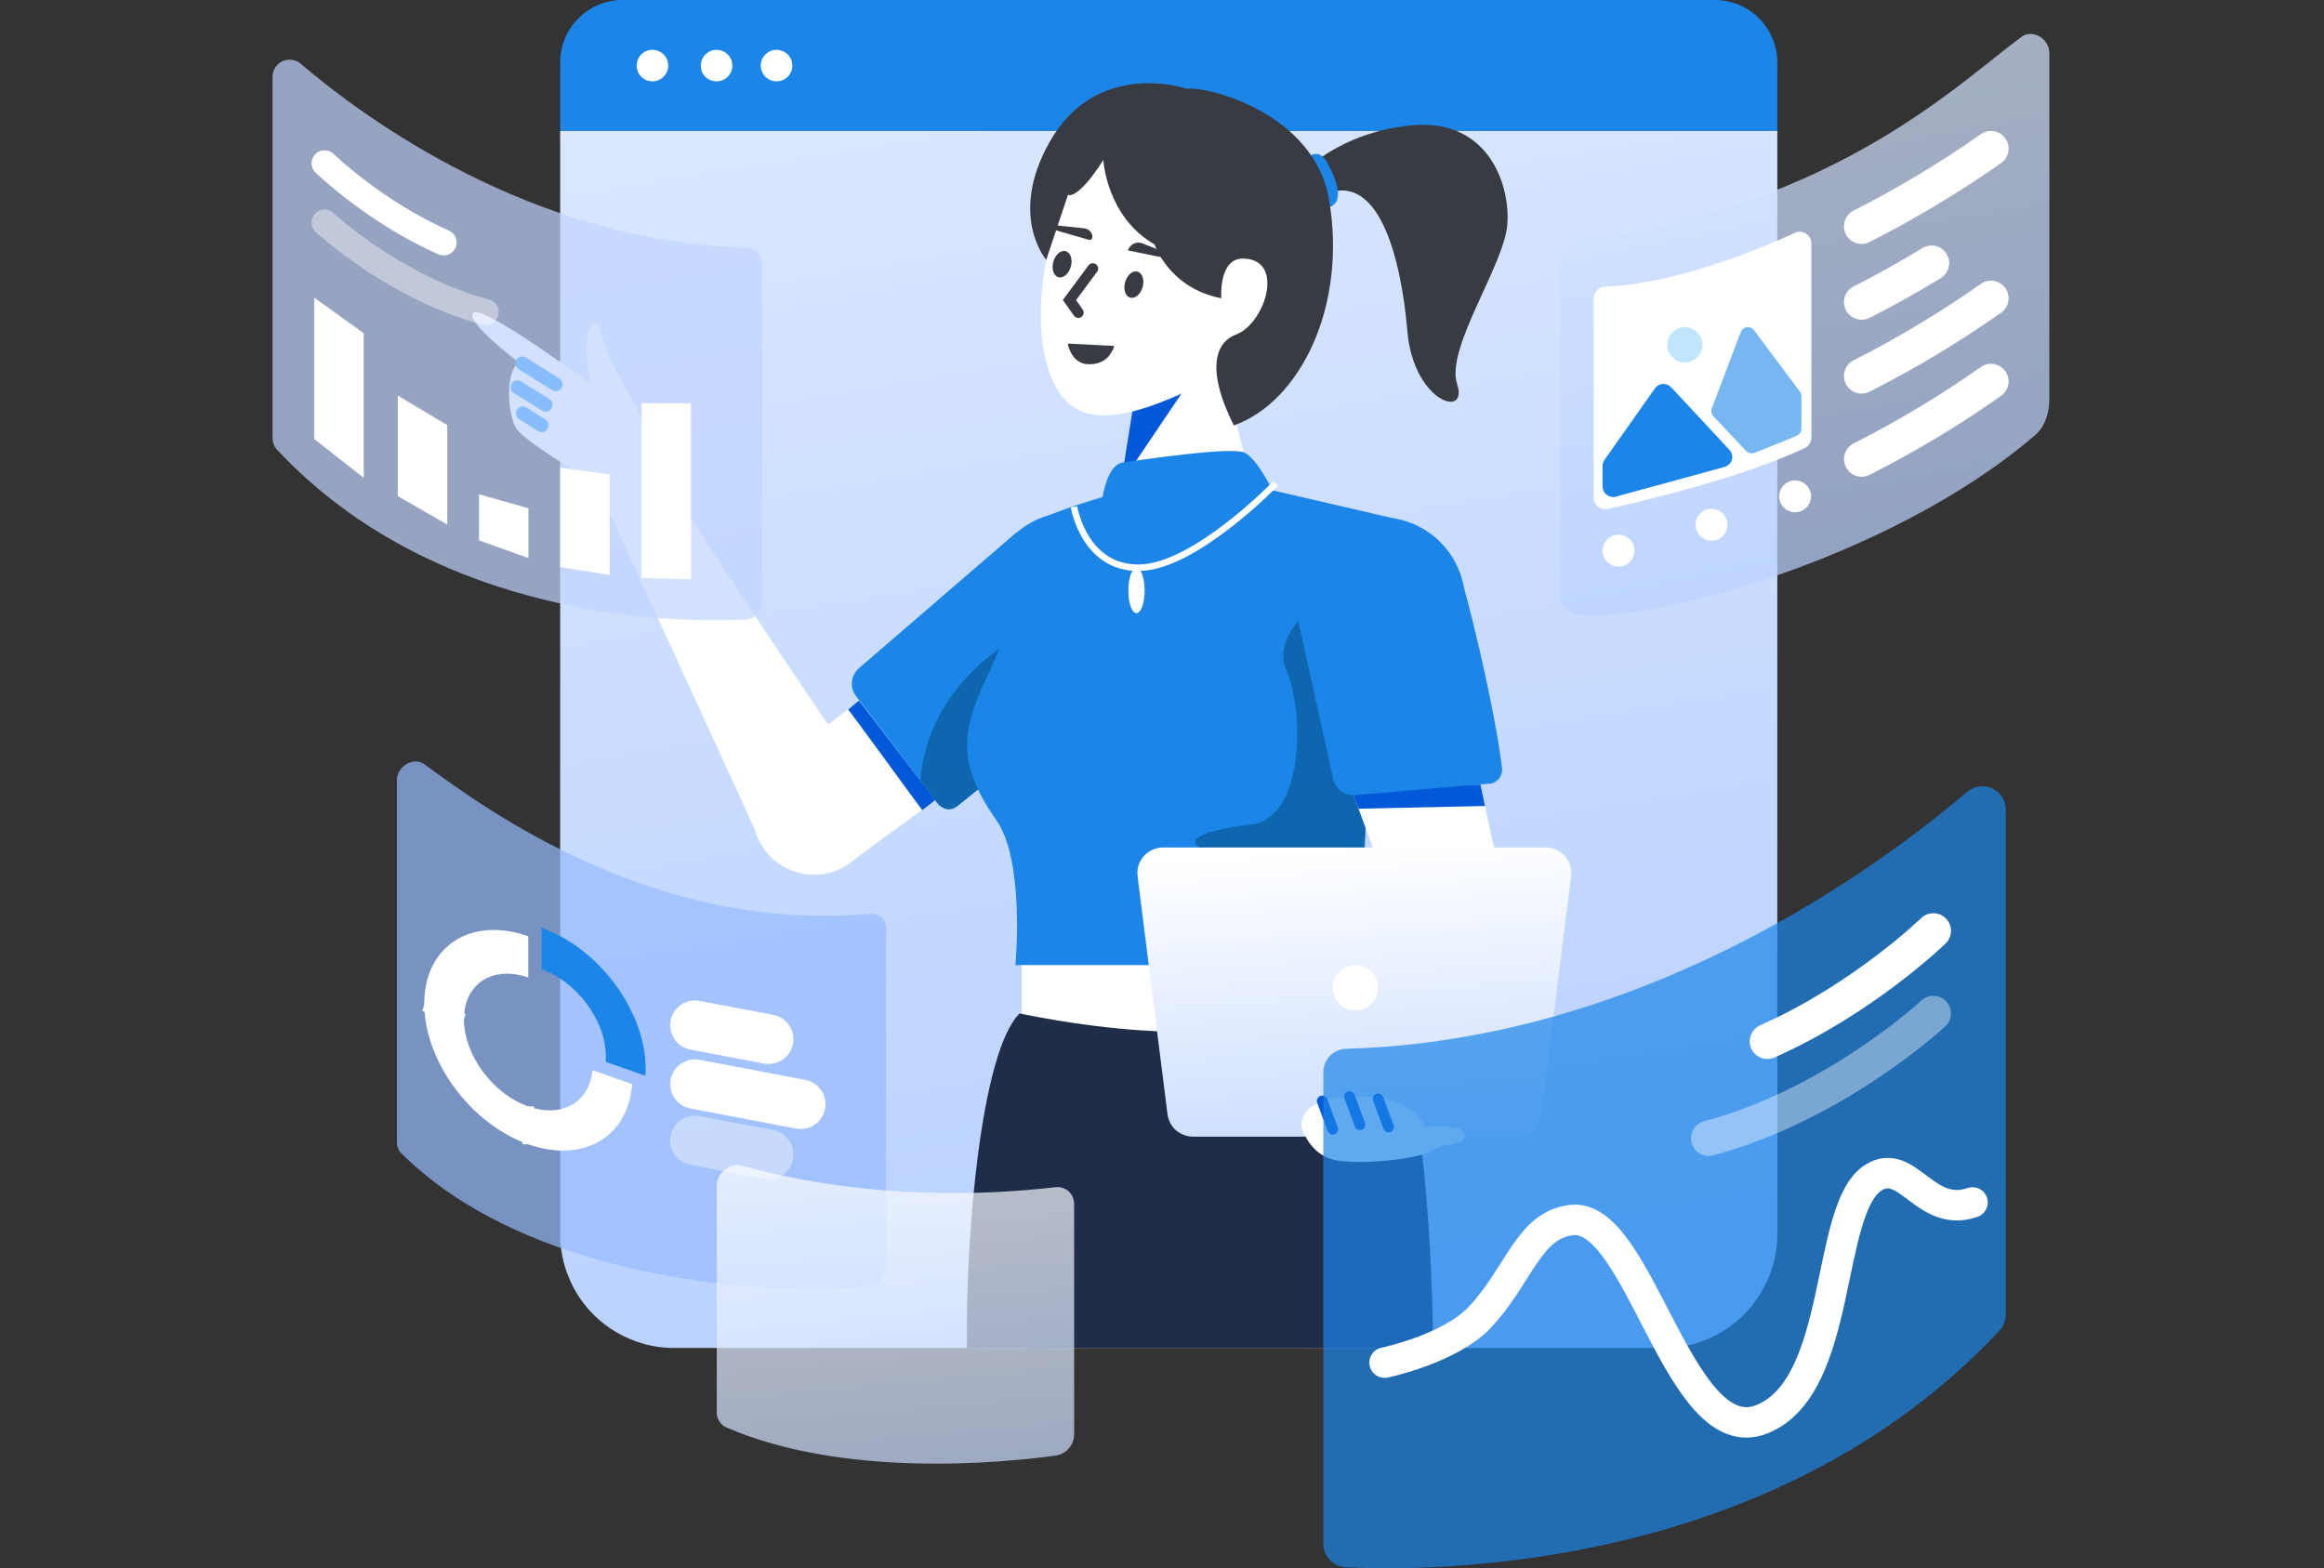 <svg width="486" height="328" viewBox="0 0 486 328" fill="none" xmlns="http://www.w3.org/2000/svg">
<rect x="0" y="0" width="486" height="328" fill="#333333" stroke="none"/>
<path d="M130.145 0H358.639C362.088 0 365.423 1.364 367.848 3.828C370.274 6.253 371.676 9.588 371.676 13.037V27.401H117.146V13.037C117.146 9.588 118.51 6.253 120.974 3.828C123.399 1.364 126.696 0 130.145 0Z" fill="#1C85E8"/>
<path d="M117.146 27.402H371.676V258.132C371.676 261.278 371.07 264.347 369.857 267.228C368.644 270.108 366.901 272.723 364.703 274.959C362.504 277.157 359.852 278.939 356.971 280.113C354.091 281.326 350.983 281.933 347.875 281.933H140.946C137.801 281.933 134.731 281.326 131.851 280.113C128.97 278.901 126.317 277.157 124.119 274.959C121.921 272.761 120.14 270.108 118.965 267.228C117.752 264.347 117.146 261.24 117.146 258.132V27.402Z" fill="url(#paint0_linear_778_32421)"/>
<path d="M283.447 191.086H213.637V225.006H283.447V191.086Z" fill="white"/>
<path d="M213.22 211.972C205.034 220.045 201.812 259.687 202.229 281.934H299.706C299.706 281.934 299.516 233.461 292.126 217.089C285.342 202.081 274.048 224.252 213.22 211.972Z" fill="#1F2D49"/>
<path d="M271.698 36.761C271.698 36.761 279.771 27.552 295.499 26.187C311.189 24.861 315.889 38.58 315.206 47.032C314.524 55.483 302.245 72.917 304.708 80.307C307.172 87.697 295.613 84.097 294.324 69.354C293.073 54.574 288.374 34.032 275.602 41.385L271.698 36.761Z" fill="#383C42"/>
<path d="M274.162 32.441C274.162 32.441 276.095 31.304 277.497 33.919C278.899 36.534 281.514 41.84 278.217 43.242C274.882 44.683 274.162 32.441 274.162 32.441Z" fill="#1C85E8"/>
<path d="M229.327 117.449C229.327 117.449 241.872 131.51 237.703 136.02C229.441 145.305 207.459 162.739 200.259 168.499C199.955 168.727 199.576 168.916 199.197 169.03C198.818 169.144 198.439 169.144 198.022 169.106C197.643 169.068 197.265 168.916 196.923 168.727C196.582 168.537 196.279 168.272 196.052 167.969L179.035 145.608C178.353 144.737 178.05 143.676 178.163 142.577C178.277 141.477 178.808 140.492 179.604 139.772L212.576 111.348L229.327 117.449Z" fill="#1C85E8"/>
<path d="M209.506 135.375C209.506 135.375 193.891 144.66 192.451 163.345L195.559 167.324C195.559 167.324 197.53 170.735 200.221 168.575C202.911 166.414 215.456 156.371 215.456 156.371L209.506 135.375Z" fill="#0E66AF"/>
<path d="M224.135 142.427C233.875 142.427 241.796 134.507 241.796 124.766C241.796 115.026 233.875 107.105 224.135 107.105C214.395 107.105 206.474 115.026 206.474 124.766C206.474 134.544 214.395 142.427 224.135 142.427Z" fill="#1C85E8"/>
<path d="M178.163 180.093L162.738 159.665L177.33 148.334L179.604 146.477L195.597 167.397L192.792 169.406L178.163 180.093Z" fill="white"/>
<path d="M192.868 169.448C188.737 163.915 180.968 153.114 177.367 148.377L179.641 146.52L195.597 167.326L192.868 169.448Z" fill="#0158D9"/>
<path d="M170.242 182.94C177.33 182.94 183.052 177.217 183.052 170.13C183.052 163.043 177.33 157.32 170.242 157.32C163.155 157.32 157.433 163.043 157.433 170.13C157.395 177.217 163.155 182.94 170.242 182.94Z" fill="white"/>
<path d="M181.082 163.232C181.082 163.232 139.734 102.517 137.839 97.363C135.982 92.322 126.204 104.45 126.204 104.45L158.191 174.222L181.082 163.232Z" fill="white"/>
<path d="M237.968 78.604L233.003 113.244C233.003 113.244 231.715 117.829 237.475 118.549C243.274 119.232 255.591 117.678 260.025 112.978C264.422 108.279 262.906 105.967 262.906 105.967L253.545 68.371L237.968 78.604Z" fill="white"/>
<path d="M237.286 83.076L249.452 78.793L234.406 101.116L237.286 83.076Z" fill="#0158D9"/>
<path d="M224.211 35.816C224.211 35.816 213.788 60.299 219.208 77.126C222.771 88.079 230.464 90.05 248.163 81.826C264.384 74.284 268.59 68.599 268.59 68.599L270.978 41.274C270.978 41.274 234.822 13.986 224.211 35.816Z" fill="white"/>
<path d="M232.928 103.275C232.928 103.275 219.587 106.989 216.858 109.149C214.13 111.309 212.159 128.932 208.179 137.649C202.229 150.535 198.401 157.395 208.369 171.569C214.395 180.096 212.348 201.85 212.348 201.85H285.531C283.333 159.138 293.111 108.808 293.111 108.808L260.063 101.152C252.635 102.441 232.928 103.275 232.928 103.275Z" fill="#1C85E8"/>
<path d="M230.578 103.957C230.578 103.957 231.563 97.248 234.709 96.756C237.854 96.301 257.145 93.383 260.139 94.633C263.133 95.884 266.771 103.919 266.771 103.919C266.771 103.919 260.632 118.927 251.763 119.723C242.933 120.518 227.697 117.79 229.327 112.219C230.957 106.685 230.578 103.957 230.578 103.957Z" fill="#1C85E8"/>
<path d="M224.59 106.003C224.59 106.003 226.712 118.965 238.309 118.738C249.906 118.548 266.733 101.152 266.733 101.152" stroke="white" stroke-width="1.357" stroke-miterlimit="10"/>
<path d="M277.08 124.801C277.08 124.801 265.559 132.419 268.97 140.112C272.797 148.753 272.759 171 261.807 172.402C242.289 174.903 250.778 178.314 259.798 180.475C268.818 182.673 265.142 182.673 265.142 192.034C265.142 198.704 286.062 204.465 285.531 199.083C281.855 163.041 296.977 140.226 277.08 124.801Z" fill="#0E66AF"/>
<path d="M223.301 71.859L233.003 72.352C232.965 72.466 232.928 72.617 232.852 72.845C232.7 73.262 232.397 73.792 231.98 74.361C231.108 75.422 229.63 76.407 227.015 76.142C225.386 75.839 224.438 74.74 223.908 73.678C223.642 73.148 223.491 72.655 223.377 72.276C223.339 72.087 223.301 71.935 223.301 71.859Z" fill="#383C42"/>
<path d="M223.945 55.749C224.362 54.233 223.87 52.793 222.846 52.528C221.823 52.262 220.686 53.248 220.269 54.764C219.852 56.279 220.345 57.72 221.368 57.985C222.392 58.25 223.529 57.227 223.945 55.749Z" fill="#383C42"/>
<path d="M238.953 60.03C239.37 58.514 238.878 57.074 237.854 56.809C236.831 56.543 235.694 57.529 235.277 59.045C234.86 60.561 235.353 62.001 236.376 62.266C237.4 62.532 238.537 61.508 238.953 60.03Z" fill="#383C42"/>
<path d="M220.155 47.981L227.773 50.179C227.887 50.217 228.038 50.179 228.152 50.104C228.266 50.028 228.342 49.914 228.417 49.8C228.455 49.573 228.455 49.308 228.38 49.08C228.304 48.853 228.19 48.626 228.038 48.436C227.887 48.246 227.697 48.095 227.47 47.981C227.243 47.867 227.015 47.792 226.788 47.754L220.231 47.072C219.739 46.92 219.511 47.83 220.155 47.981Z" fill="#383C42"/>
<path d="M246.23 54.498L235.884 52.376C235.959 52.073 236.149 51.769 236.338 51.542C236.566 51.315 236.793 51.087 237.096 50.974C237.4 50.822 237.703 50.746 238.044 50.746C238.385 50.746 238.688 50.784 238.991 50.936L246.533 53.93C246.761 53.968 246.609 54.612 246.23 54.498Z" fill="#383C42"/>
<path d="M228.531 56.168L223.642 62.762L225.499 65.377" stroke="#383C42" stroke-width="2.239" stroke-linecap="round"/>
<path d="M237.665 128.248C238.612 128.248 239.37 126.126 239.37 123.511C239.37 120.896 238.612 118.773 237.665 118.773C236.717 118.773 235.959 120.896 235.959 123.511C235.959 126.126 236.717 128.248 237.665 128.248Z" fill="white"/>
<path d="M316.95 193.664L291.444 195.749L287.085 177.254L281.855 163.042L308.688 159.82L312.061 175.738L316.95 193.664Z" fill="white"/>
<path d="M309.597 164.102L310.545 168.574L284.091 169.142L282.348 164.443L309.597 164.102Z" fill="#0158D9"/>
<path d="M288.715 143.525C298.455 143.525 306.376 135.604 306.376 125.864C306.376 116.124 298.455 108.203 288.715 108.203C278.975 108.203 271.054 116.124 271.054 125.864C271.054 135.604 278.937 143.525 288.715 143.525Z" fill="#1C85E8"/>
<path d="M285.304 117.561C285.304 117.561 303.913 114.491 305.466 120.442C308.877 132.38 313.084 151.557 314.107 160.728C314.145 161.107 314.107 161.524 313.994 161.865C313.88 162.244 313.691 162.585 313.425 162.889C313.16 163.192 312.857 163.419 312.516 163.609C312.175 163.798 311.796 163.912 311.379 163.912L283.371 166.299C282.272 166.413 281.211 166.072 280.339 165.428C279.468 164.746 278.899 163.798 278.748 162.699L271.168 128.362L285.304 117.561Z" fill="#1C85E8"/>
<path d="M230.729 33.463C230.729 33.463 231.374 45.363 241.455 51.124C241.455 51.124 244.411 60.258 255.402 62.38C255.402 62.38 254.757 54.004 259.987 54.08C268.894 54.232 264.497 67.724 258.509 69.96C254.416 71.476 251.953 76.82 258.017 88.985C271.964 84.02 281.779 63.934 277.914 41.649C274.844 23.799 252.711 17.962 248.163 18.569C248.163 18.569 229.289 12.05 219.36 29.938C210.87 45.212 218.791 54.345 218.791 54.345L223.339 40.74C223.339 40.74 225.234 42.066 230.729 33.463Z" fill="#383C42"/>
<path d="M317.063 237.737H249.489C248.201 237.737 246.912 237.244 245.927 236.41C244.942 235.539 244.335 234.364 244.146 233.037L237.892 183.276C237.816 182.518 237.854 181.76 238.082 181.04C238.309 180.32 238.688 179.638 239.181 179.069C239.674 178.501 240.318 178.046 241 177.743C241.682 177.439 242.44 177.25 243.198 177.25H323.241C323.999 177.25 324.757 177.402 325.439 177.743C326.121 178.046 326.766 178.501 327.258 179.069C327.751 179.638 328.13 180.32 328.357 181.04C328.585 181.76 328.661 182.518 328.547 183.276L322.294 233.037C322.142 234.326 321.498 235.539 320.512 236.41C319.641 237.282 318.352 237.737 317.063 237.737Z" fill="url(#paint1_linear_778_32421)"/>
<path d="M283.447 211.326C286.062 211.326 288.184 209.204 288.184 206.589C288.184 203.974 286.062 201.852 283.447 201.852C280.832 201.852 278.71 203.974 278.71 206.589C278.71 209.204 280.832 211.326 283.447 211.326Z" fill="white"/>
<path d="M127.985 108.467L123.93 100.659C123.93 100.659 109.528 92.435 107.861 89.441C106.193 86.447 105.549 77.958 108.505 75.798C108.505 75.798 97.021 67.157 98.992 65.413C100.925 63.556 123.513 80.308 123.513 80.308C123.513 80.308 120.784 67.953 124.953 67.384C126.09 72.159 128.023 76.745 130.676 80.876C135.072 87.66 135.603 93.762 135.603 93.762L140.795 103.691L127.985 108.467Z" fill="white"/>
<path d="M109.225 75.988L116.198 80.385" stroke="#0087FA" stroke-width="2.872" stroke-linecap="round" stroke-linejoin="round"/>
<path d="M108.202 80.988L114.114 84.665" stroke="#0087FA" stroke-width="2.872" stroke-linecap="round" stroke-linejoin="round"/>
<path d="M109.339 86.445L113.28 88.947" stroke="#0087FA" stroke-width="2.872" stroke-linecap="round" stroke-linejoin="round"/>
<path opacity="0.7" d="M62.837 13.303C76.177 24.673 111.309 50.596 155.954 51.809C156.864 51.847 157.736 52.226 158.38 52.87C159.024 53.514 159.365 54.386 159.365 55.333V126.053C159.365 126.963 159.024 127.834 158.38 128.479C157.774 129.123 156.902 129.54 155.992 129.578C142.576 130.26 91.678 130.184 57.947 94.066C57.341 93.422 57 92.55 57 91.679V15.994C57 15.312 57.19 14.668 57.569 14.099C57.947 13.531 58.44 13.076 59.047 12.811C59.653 12.545 60.335 12.432 60.979 12.507C61.7 12.583 62.306 12.848 62.837 13.303Z" fill="#C1D5FE"/>
<path d="M136.436 17.016C138.256 17.016 139.734 15.538 139.734 13.719C139.734 11.9 138.256 10.422 136.436 10.422C134.617 10.422 133.139 11.9 133.139 13.719C133.139 15.538 134.617 17.016 136.436 17.016Z" fill="white"/>
<path d="M149.853 17.016C151.672 17.016 153.15 15.538 153.15 13.719C153.15 11.9 151.672 10.422 149.853 10.422C148.034 10.422 146.556 11.9 146.556 13.719C146.518 15.538 147.996 17.016 149.853 17.016Z" fill="white"/>
<path d="M162.397 17.016C164.217 17.016 165.695 15.538 165.695 13.719C165.695 11.9 164.217 10.422 162.397 10.422C160.578 10.422 159.1 11.9 159.1 13.719C159.1 15.538 160.578 17.016 162.397 17.016Z" fill="white"/>
<path d="M67.877 34.148C67.877 34.148 78.413 44.381 92.777 50.71" stroke="white" stroke-width="5.43" stroke-miterlimit="10" stroke-linecap="round"/>
<path opacity="0.4" d="M67.877 46.543C67.877 46.543 82.506 60.187 101.569 65.265" stroke="white" stroke-width="5.43" stroke-miterlimit="10" stroke-linecap="round"/>
<path d="M65.717 91.831V62.27L76.063 69.698V99.941L65.717 91.831Z" fill="white"/>
<path d="M83.188 103.768V82.734L93.535 88.912V109.719L83.188 103.768Z" fill="white"/>
<path d="M127.492 120.253V99.219L117.146 97.816V118.623L127.492 120.253Z" fill="white"/>
<path d="M144.509 121.166V84.328H134.163V120.901L144.509 121.166Z" fill="white"/>
<path d="M100.167 113.013V103.387L110.514 106.305V116.727L100.167 113.013Z" fill="white"/>
<g opacity="0.7">
<path d="M88.759 159.859C102.1 169.637 137.232 195.181 181.877 191.126C182.294 191.088 182.749 191.126 183.166 191.24C183.583 191.353 183.962 191.581 184.303 191.884C184.644 192.187 184.871 192.528 185.061 192.945C185.25 193.362 185.326 193.779 185.288 194.234V264.953C185.251 265.901 184.909 266.773 184.303 267.493C183.697 268.213 182.863 268.668 181.953 268.857C168.537 271.131 112.712 269.994 83.908 241.191C83.605 240.888 83.378 240.546 83.226 240.13C83.075 239.751 82.999 239.334 82.999 238.917V163.232C82.999 160.238 86.486 158.192 88.759 159.859Z" fill="#96BAFD"/>
</g>
<path d="M303.306 235.73C303.306 235.73 306.869 236.034 306.338 237.815C305.807 239.634 302.624 238.8 299.706 240.582C296.787 242.401 285.304 243.651 279.543 242.704C273.783 241.756 272.191 235.73 272.191 235.73C272.191 235.73 271.243 230.008 281.4 229.401C291.557 228.795 296.295 232.054 298.038 235.617L303.306 235.73Z" fill="white"/>
<path d="M276.511 230.273L278.71 236.186" stroke="#0158D9" stroke-width="2.239" stroke-linecap="round"/>
<path d="M282.196 229.324L284.394 235.236" stroke="#0158D9" stroke-width="2.239" stroke-linecap="round"/>
<path d="M288.184 229.82L290.383 235.733" stroke="#0158D9" stroke-width="2.239" stroke-linecap="round"/>
<path opacity="0.7" d="M411.356 165.62C392.786 181.462 343.744 217.617 281.476 219.361C280.188 219.399 279.013 219.929 278.103 220.839C277.232 221.748 276.739 222.961 276.739 224.25V322.901C276.739 324.152 277.232 325.365 278.103 326.274C278.975 327.184 280.15 327.714 281.4 327.79C300.123 328.738 371.108 328.624 418.178 278.256C419.012 277.346 419.467 276.172 419.467 274.921V169.372C419.467 168.424 419.201 167.515 418.709 166.719C418.216 165.923 417.496 165.317 416.624 164.9C415.753 164.483 414.843 164.369 413.896 164.483C412.948 164.635 412.076 165.014 411.356 165.62Z" fill="#1C85E8"/>
<path d="M404.307 194.688C404.307 194.688 389.64 208.938 369.592 217.806" stroke="white" stroke-width="7.37" stroke-miterlimit="10" stroke-linecap="round"/>
<path opacity="0.4" d="M404.307 211.969C404.307 211.969 383.88 230.994 357.312 238.081" stroke="white" stroke-width="7.37" stroke-miterlimit="10" stroke-linecap="round"/>
<path d="M289.549 285C289.549 285 303.192 282.158 309.446 275.525C317.708 266.771 319.603 256.235 328.661 255.174C342.873 253.468 351.097 303.647 368.379 296.863C385.661 290.079 381.568 252.597 391.838 246.267C398.925 241.909 402.602 254.908 412.493 251.497" stroke="white" stroke-width="6.37" stroke-miterlimit="10" stroke-linecap="round"/>
<path opacity="0.7" d="M155.272 243.806C165.467 246.724 189.344 251.916 220.61 248.316C221.103 248.24 221.634 248.278 222.126 248.43C222.619 248.581 223.074 248.809 223.453 249.15C223.832 249.491 224.135 249.908 224.324 250.362C224.514 250.817 224.628 251.348 224.628 251.841V300.086C224.59 301.147 224.211 302.171 223.491 302.966C222.771 303.762 221.823 304.293 220.762 304.444C209.62 305.96 176.572 309.22 151.937 298.57C151.293 298.305 150.762 297.85 150.421 297.244C150.042 296.675 149.853 295.993 149.891 295.311V248.089C149.853 245.284 152.657 243.086 155.272 243.806Z" fill="url(#paint2_linear_778_32421)"/>
<path d="M110.476 231.412C103.047 228.797 97.021 220.648 97.021 213.182C97.021 205.754 103.047 201.85 110.476 204.465V195.824C98.462 191.58 88.722 197.909 88.722 209.923C88.722 221.937 98.462 235.126 110.476 239.333C121.997 243.388 131.396 237.779 132.192 226.75L123.892 223.832C123.286 230.54 117.525 233.913 110.476 231.412Z" fill="white"/>
<path d="M113.242 194.078V202.719C120.67 205.334 126.696 213.482 126.696 220.949C126.696 221.328 126.659 221.707 126.659 222.086L134.958 225.004C134.996 224.511 135.034 224.018 135.034 223.526C134.996 211.474 125.256 198.285 113.242 194.078Z" fill="#1C85E8"/>
<path d="M110.476 231.41V239.331" stroke="white" stroke-width="2.428" stroke-miterlimit="10"/>
<path d="M96.984 213.219L88.684 210.301" stroke="white" stroke-width="2.428" stroke-miterlimit="10"/>
<path d="M145.343 214.434L160.73 217.352" stroke="white" stroke-width="10.368" stroke-miterlimit="10" stroke-linecap="round"/>
<path opacity="0.4" d="M145.343 238.535L160.73 241.453" stroke="white" stroke-width="10.368" stroke-miterlimit="10" stroke-linecap="round"/>
<path d="M145.343 226.75L167.438 230.957" stroke="white" stroke-width="10.368" stroke-miterlimit="10" stroke-linecap="round"/>
<g opacity="0.7">
<path d="M422.764 7.695C409.424 17.473 385.054 42.145 331.844 50.37C327.789 51.014 326.235 53.894 326.235 57.116V124.576C326.273 125.523 326.614 126.395 327.22 127.115C327.827 127.835 328.661 128.29 329.57 128.48C342.986 130.754 394.681 117.565 425.606 90.997C428.563 88.458 428.563 84.213 428.563 83.342V11.068C428.563 8.074 425.038 6.028 422.764 7.695Z" fill="url(#paint3_linear_778_32421)"/>
</g>
<path d="M333.284 62.383V104.11C333.284 104.489 333.36 104.83 333.512 105.171C333.663 105.512 333.891 105.778 334.194 106.005C334.459 106.233 334.8 106.384 335.179 106.46C335.52 106.536 335.899 106.536 336.24 106.46C343.858 104.754 364.399 99.828 377.399 93.726C377.816 93.536 378.157 93.233 378.422 92.816C378.65 92.437 378.801 91.983 378.801 91.528V50.9C378.801 50.483 378.687 50.104 378.498 49.725C378.308 49.384 378.043 49.081 377.664 48.853C377.323 48.626 376.944 48.512 376.527 48.474C376.11 48.436 375.731 48.512 375.352 48.702C368.114 52.037 350.718 59.313 335.596 59.958C334.99 59.996 334.383 60.261 333.966 60.716C333.512 61.17 333.284 61.777 333.284 62.383Z" fill="white"/>
<path d="M335.141 97.397V101.793C335.141 102.135 335.217 102.438 335.369 102.741C335.52 103.044 335.748 103.309 336.013 103.499C336.278 103.688 336.581 103.84 336.923 103.916C337.264 103.992 337.567 103.954 337.908 103.878L360.647 97.662C361.026 97.549 361.33 97.359 361.595 97.132C361.86 96.867 362.05 96.563 362.163 96.184C362.277 95.843 362.277 95.464 362.201 95.085C362.125 94.706 361.936 94.403 361.671 94.1L349.467 80.987C349.24 80.76 348.974 80.57 348.671 80.456C348.368 80.343 348.065 80.305 347.724 80.305C347.383 80.305 347.08 80.418 346.814 80.57C346.549 80.722 346.284 80.949 346.094 81.214L335.558 96.147C335.293 96.525 335.141 96.942 335.141 97.397Z" fill="#1C85E8"/>
<path opacity="0.6" d="M358.336 87.09L365.157 94.329C365.385 94.556 365.65 94.708 365.953 94.784C366.256 94.86 366.598 94.822 366.901 94.708C368.909 93.912 373.457 92.131 375.731 91.145C376.034 91.032 376.262 90.804 376.451 90.539C376.641 90.274 376.717 89.971 376.717 89.667V82.883C376.717 82.542 376.603 82.201 376.413 81.936L366.825 69.088C366.635 68.861 366.408 68.671 366.143 68.558C365.878 68.444 365.574 68.406 365.309 68.444C365.006 68.482 364.741 68.596 364.513 68.785C364.286 68.975 364.134 69.202 364.02 69.467L357.994 85.385C357.881 85.65 357.843 85.953 357.919 86.257C357.994 86.598 358.146 86.901 358.336 87.09Z" fill="#1C85E8"/>
<path d="M352.348 75.802C354.356 75.802 356.024 74.172 356.024 72.125C356.024 70.079 354.394 68.449 352.348 68.449C350.339 68.449 348.671 70.079 348.671 72.125C348.671 74.172 350.339 75.802 352.348 75.802Z" fill="#C0E5FF"/>
<path d="M389.299 47.333C398.698 42.558 407.756 37.138 416.359 31.074" stroke="white" stroke-width="7.37" stroke-miterlimit="10" stroke-linecap="round"/>
<path d="M389.299 63.18C389.299 63.18 395.477 60.185 403.928 55.031" stroke="white" stroke-width="7.37" stroke-miterlimit="10" stroke-linecap="round"/>
<path d="M389.299 78.641C398.698 73.866 407.756 68.447 416.359 62.383" stroke="white" stroke-width="7.37" stroke-miterlimit="10" stroke-linecap="round"/>
<path d="M389.299 96.036C398.698 91.261 407.756 85.841 416.359 79.777" stroke="white" stroke-width="7.37" stroke-miterlimit="10" stroke-linecap="round"/>
<path d="M338.476 118.51C340.334 118.51 341.812 116.994 341.812 115.175C341.812 113.318 340.296 111.84 338.476 111.84C336.657 111.84 335.141 113.356 335.141 115.175C335.141 117.032 336.657 118.51 338.476 118.51Z" fill="white"/>
<path d="M357.919 113.092C359.776 113.092 361.254 111.576 361.254 109.757C361.254 107.938 359.738 106.422 357.919 106.422C356.062 106.422 354.584 107.938 354.584 109.757C354.584 111.576 356.062 113.092 357.919 113.092Z" fill="white"/>
<path d="M375.39 107.143C377.247 107.143 378.725 105.627 378.725 103.808C378.725 101.951 377.209 100.473 375.39 100.473C373.533 100.473 372.055 101.989 372.055 103.808C372.055 105.627 373.571 107.143 375.39 107.143Z" fill="white"/>
<defs>
<linearGradient id="paint0_linear_778_32421" x1="175.46" y1="-283.708" x2="311.905" y2="562.33" gradientUnits="userSpaceOnUse">
<stop stop-color="white"/>
<stop offset="1" stop-color="#94B9FF"/>
</linearGradient>
<linearGradient id="paint1_linear_778_32421" x1="282.868" y1="176.971" x2="292.197" y2="306.065" gradientUnits="userSpaceOnUse">
<stop stop-color="white"/>
<stop offset="1" stop-color="#94B9FF"/>
</linearGradient>
<linearGradient id="paint2_linear_778_32421" x1="184.481" y1="243.602" x2="196.548" y2="376.65" gradientUnits="userSpaceOnUse">
<stop stop-color="white"/>
<stop offset="1" stop-color="#94B9FF"/>
</linearGradient>
<linearGradient id="paint3_linear_778_32421" x1="337.697" y1="-139.253" x2="414.394" y2="260.801" gradientUnits="userSpaceOnUse">
<stop stop-color="white"/>
<stop offset="1" stop-color="#94B9FF"/>
</linearGradient>
</defs>
</svg>
